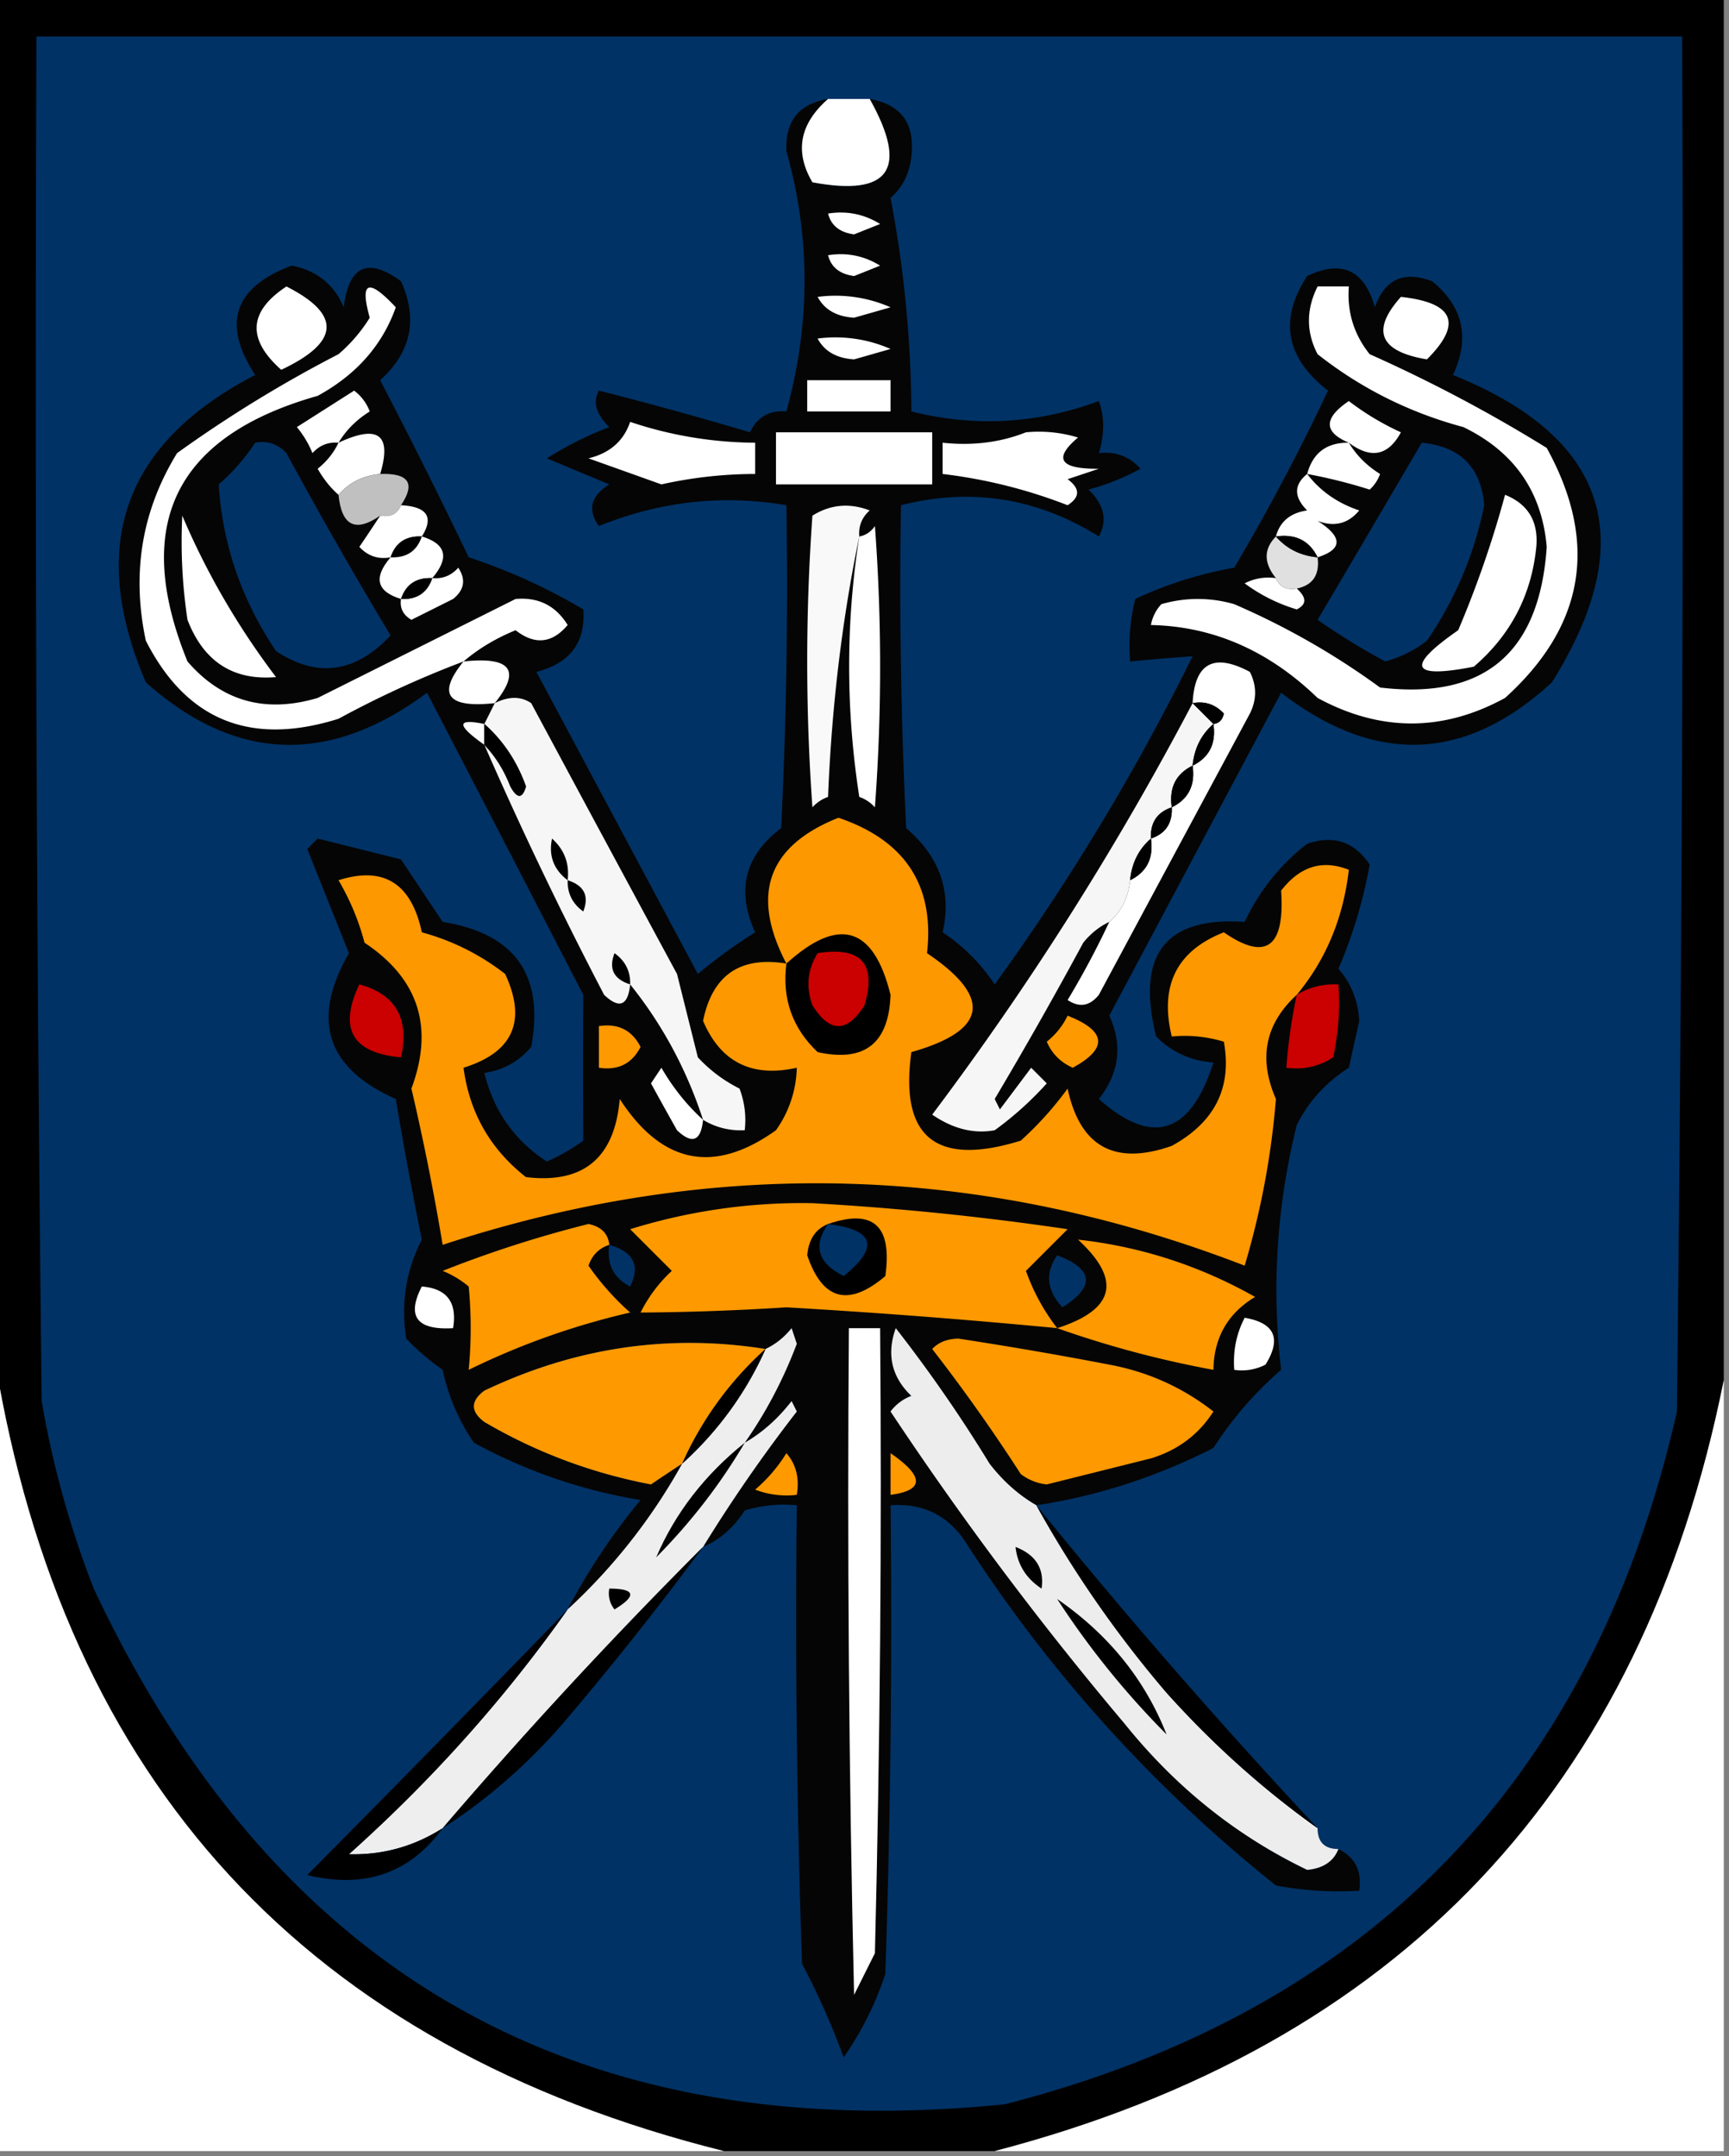 <svg xmlns="http://www.w3.org/2000/svg" width="166" height="207" style="shape-rendering:geometricPrecision;text-rendering:geometricPrecision;image-rendering:optimizeQuality;fill-rule:evenodd;clip-rule:evenodd"><rect width="100%" height="100%" fill="#808080" stroke="none"/><path style="opacity:1" d="M-.5-.5h166v133c-7.863 39.199-31.196 63.865-70 74h-26c-39.999-9.998-63.332-35.332-70-76V-.5z"/><path style="opacity:1" fill="#003265" d="M3.5 3.5h158c.167 44.001 0 88.001-.5 132-7.994 35.326-29.494 57.493-64.5 66.5-40.888 4.141-70.055-12.359-87.5-49.5a92.09 92.09 0 0 1-5-18c-.5-43.665-.667-87.332-.5-131z"/><path style="opacity:1" fill="#050505" d="M79.5 9.5c-2.73 2.394-3.23 5.06-1.5 8 7.432 1.389 9.265-1.278 5.5-8 3.025.533 4.358 2.367 4 5.5-.175 1.658-.842 2.991-2 4a112.473 112.473 0 0 1 2 20.5c6.101 1.523 12.101 1.19 18-1 .552 1.503.552 3.17 0 5 1.603-.188 2.937.312 4 1.5a22.956 22.956 0 0 1-5 2c1.514 1.439 1.847 2.939 1 4.5-5.929-3.71-12.262-4.71-19-3-.166 10.339 0 20.672.5 31 3.229 2.757 4.395 6.09 3.5 10 2 1.333 3.667 3 5 5a217.864 217.864 0 0 0 19-31.5 237.67 237.67 0 0 0-6 .5 18.452 18.452 0 0 1 .5-6 37.515 37.515 0 0 1 9.5-3 206.057 206.057 0 0 0 9-17c-4.064-3.157-4.73-6.823-2-11 3.32-1.591 5.486-.591 6.5 3 .949-2.7 2.783-3.533 5.5-2.5 2.985 2.453 3.652 5.453 2 9 14.886 5.992 18.053 15.825 9.5 29.5-8.291 7.647-16.958 7.98-26 1l-16.5 31c1.3 2.821.967 5.488-1 8 5.135 4.569 8.802 3.402 11-3.5-2.176-.163-4.009-.996-5.5-2.5-1.953-7.849.88-11.516 8.5-11a20.352 20.352 0 0 1 6-7.5c2.538-.867 4.538-.2 6 2a45.677 45.677 0 0 1-3 10c1.204 1.353 1.871 3.02 2 5l-1 4.5c-2.214 1.417-3.88 3.25-5 5.5-1.93 7.783-2.43 15.616-1.5 23.5a34.706 34.706 0 0 0-6.5 7.5c-5.478 2.783-11.145 4.616-17 5.5-1.693-.975-3.193-2.308-4.5-4a138.008 138.008 0 0 0-9-13c-.896 2.525-.396 4.692 1.5 6.5a4.458 4.458 0 0 0-2 1.5 327.571 327.571 0 0 0 22.5 30c4.884 6.072 10.717 10.738 17.5 14 1.53-.14 2.53-.807 3-2 1.604.787 2.271 2.12 2 4a32.462 32.462 0 0 1-8-.5c-11.567-9.235-21.4-20.068-29.5-32.5-1.716-2.897-4.216-4.231-7.5-4 .167 15.004 0 30.004-.5 45a31.063 31.063 0 0 1-4 8 74.198 74.198 0 0 0-4-9c-.5-14.663-.667-29.33-.5-44a12.93 12.93 0 0 0-5 .5c-1.032 1.627-2.366 2.793-4 3.5a146.167 146.167 0 0 1 9-13l-.5-1c-1.307 1.692-2.807 3.025-4.5 4 2.03-2.891 3.698-6.058 5-9.5l-.5-1.5c-.708.881-1.542 1.547-2.5 2-9.301-1.48-18.301-.147-27 4-1.333 1-1.333 2 0 3 4.957 2.91 10.29 4.91 16 6a184.223 184.223 0 0 1 3-2 55.833 55.833 0 0 1-11 14 60.732 60.732 0 0 1 7-10.5 50.633 50.633 0 0 1-16-5.5 19.514 19.514 0 0 1-3-7 23.639 23.639 0 0 1-3.5-3c-.525-3.367-.025-6.534 1.5-9.5a389.209 389.209 0 0 1-2.5-13.5c-6.663-2.951-8.163-7.618-4.5-14l-4-10 1-1 8 2 4 6c6.944 1.109 9.778 5.109 8.5 12-1.171 1.393-2.671 2.227-4.5 2.5.908 3.665 2.908 6.498 6 8.5a18.083 18.083 0 0 0 3.5-2 941.363 941.363 0 0 1 0-14 16481.723 16481.723 0 0 0-15-29c-9.41 6.99-18.41 6.657-27-1C8.38 52.36 11.88 42.526 24.5 36c-3.213-4.92-2.047-8.42 3.5-10.5 2.398.458 4.064 1.791 5 4 .493-3.998 2.326-4.832 5.5-2.5 1.643 3.64.976 6.807-2 9.5a571.231 571.231 0 0 1 8.5 17 55.4 55.4 0 0 1 11 5c.234 3.169-1.266 5.169-4.5 6l15.5 29a51.095 51.095 0 0 1 5.5-4c-1.83-4.032-.997-7.365 2.5-10 .5-10.328.666-20.661.5-31-6.133-1.045-12.133-.378-18 2-1.122-1.544-.789-2.877 1-4l-6-2.5a34.071 34.071 0 0 1 6-3c-1.272-1.246-1.605-2.413-1-3.5a366.069 366.069 0 0 1 14.5 4c.71-1.473 1.876-2.14 3.5-2 2.323-8.444 2.323-16.778 0-25-.119-2.877 1.214-4.544 4-5z"/><path style="opacity:1" fill="#fefffe" d="M79.5 9.5h4c3.765 6.722 1.932 9.389-5.5 8-1.73-2.94-1.23-5.606 1.5-8zM79.5 20.5c1.788-.285 3.455.048 5 1l-2.5 1c-1.376-.184-2.209-.85-2.5-2zM79.5 24.5c1.788-.285 3.455.048 5 1l-2.5 1c-1.376-.184-2.209-.85-2.5-2zM27.5 27.5c5.303 2.683 5.136 5.35-.5 8-3.309-2.936-3.142-5.603.5-8z"/><path style="opacity:1" fill="#fefffe" d="M44.5 63.5a96.809 96.809 0 0 0-12 5.5c-8.444 2.654-14.61.154-18.5-7.5-1.38-6.493-.38-12.493 3-18A123.723 123.723 0 0 1 32.5 34a14.974 14.974 0 0 0 3-3.5c-.978-3.496-.144-3.83 2.5-1-1.288 3.639-3.788 6.472-7.5 8.5C16.815 41.869 12.649 50.369 18 63.5c3.308 3.827 7.474 4.994 12.5 3.5l19-9.5c2.188-.193 3.855.64 5 2.5-1.49 1.772-3.157 1.939-5 .5-1.896.775-3.563 1.775-5 3zM126.5 27.5h3c-.183 2.436.484 4.603 2 6.5a142.816 142.816 0 0 1 17 9c4.994 9.074 3.661 17.074-4 24-5.972 3.265-11.972 3.265-18 0-4.691-4.539-10.024-6.872-16-7a3.944 3.944 0 0 1 1-2 12.5 12.5 0 0 1 7 0 72.374 72.374 0 0 1 14 8c9.982 1.194 15.316-3.306 16-13.5-.459-5.304-3.126-9.137-8-11.5-5.175-1.387-9.842-3.72-14-7-1.105-2.12-1.105-4.287 0-6.5zM78.5 28.5a13.117 13.117 0 0 1 7 1l-3.5 1c-1.681-.108-2.848-.775-3.5-2z"/><path style="opacity:1" fill="#fefffe" d="M134.5 28.5c5.11.554 5.943 2.554 2.5 6-4.559-.763-5.393-2.763-2.5-6zM78.5 32.5a13.117 13.117 0 0 1 7 1l-3.5 1c-1.681-.108-2.848-.775-3.5-2zM77.5 36.5h8v3h-8v-3zM32.5 42.5c-.996-.086-1.83.248-2.5 1a9.468 9.468 0 0 0-1.5-2.5l5.5-3.5a4.452 4.452 0 0 1 1.5 2c-1.27.788-2.27 1.788-3 3zM129.5 42.5c-2.434-1.02-2.434-2.353 0-4a25.866 25.866 0 0 0 5 3c-1.214 2.254-2.881 2.587-5 1zM60.5 40.5a38.369 38.369 0 0 0 12 2v3a41.562 41.562 0 0 0-9 1c-2.338-.837-4.672-1.67-7-2.5 2.044-.498 3.378-1.665 4-3.5zM36.5 45.5c-1.653.16-2.986.826-4 2-.767-.672-1.434-1.505-2-2.5.88-.708 1.547-1.542 2-2.5 3.809-1.783 5.142-.783 4 3zM74.5 41.5h15v5h-15v-5zM98.5 41.5c1.699-.16 3.366.007 5 .5-2.412 2.035-1.745 3.035 2 3l-3 1c1.211.893 1.211 1.726 0 2.5a48.944 48.944 0 0 0-12-3v-3c2.885.306 5.552-.027 8-1z"/><path style="opacity:1" fill="#003266" d="M24.5 42.5c1.175-.219 2.175.114 3 1a462.724 462.724 0 0 0 10 17.5c-3.39 3.61-7.057 4.11-11 1.5-3.319-4.94-5.152-10.273-5.5-16a19.568 19.568 0 0 0 3.5-4z"/><path style="opacity:1" fill="#fefffe" d="M129.5 42.5c.73 1.212 1.73 2.212 3 3a3.647 3.647 0 0 1-1 1.5 49.673 49.673 0 0 0-6-1.5c.548-2.032 1.881-3.032 4-3z"/><path style="opacity:1" fill="#003266" d="M136.5 42.5c3.694.36 5.694 2.36 6 6a35.212 35.212 0 0 1-5.5 13 11.292 11.292 0 0 1-4 2 65.8 65.8 0 0 1-6.5-4c3.361-5.684 6.694-11.35 10-17z"/><path style="opacity:1" fill="silver" d="M36.5 45.5c2.748-.098 3.414.902 2 3-.342.838-1.008 1.172-2 1-2.372 1.648-3.706.981-4-2 1.014-1.174 2.347-1.84 4-2z"/><path style="opacity:1" fill="#fefffe" d="M125.5 45.5c1.249 1.636 2.916 2.803 5 3.5-1.072 1.284-2.405 1.617-4 1 2.427 1.554 2.427 2.721 0 3.5-.787-1.604-2.12-2.27-4-2 .381-1.431 1.381-2.264 3-2.5-1.291-1.292-1.291-2.458 0-3.5zM144.5 47.5c2.214.892 3.214 2.558 3 5-.464 4.632-2.464 8.465-6 11.5-6.068 1.188-6.568.022-1.5-3.5a100.129 100.129 0 0 0 4.5-13zM38.5 48.5c2.507.132 3.174 1.132 2 3-1.527-.073-2.527.594-3 2-1.175.219-2.175-.114-3-1a186.2 186.2 0 0 0 2-3c.992.172 1.658-.162 2-1zM17.5 49.5c2.328 5.48 5.328 10.648 9 15.5-4.114.35-6.947-1.484-8.5-5.5a50.441 50.441 0 0 1-.5-10z"/><path style="opacity:1" fill="#f9f9f9" d="M82.5 51.5c-1.649 7.96-2.649 16.293-3 25a3.646 3.646 0 0 0-1.5 1 196.24 196.24 0 0 1 0-28c1.726-1.076 3.56-1.243 5.5-.5-.752.67-1.086 1.504-1 2.5z"/><path style="opacity:1" fill="#fefffe" d="M82.5 51.5c.617-.11 1.117-.444 1.5-1 .667 9 .667 18 0 27a3.646 3.646 0 0 0-1.5-1c-1.3-8.392-1.3-16.725 0-25z"/><path style="opacity:1" d="M40.5 51.5c-.473 1.406-1.473 2.073-3 2 .473-1.406 1.473-2.073 3-2z"/><path style="opacity:1" fill="#fefffe" d="M40.5 51.5c2.342.71 2.675 2.044 1 4-1.527-.073-2.527.594-3 2-2.342-.71-2.675-2.044-1-4 1.527.073 2.527-.594 3-2z"/><path style="opacity:1" fill="#e0e0e0" d="M122.5 51.5c1.014 1.174 2.347 1.84 4 2 .215 1.679-.452 2.679-2 3-.992.172-1.658-.162-2-1-1.186-1.461-1.186-2.795 0-4z"/><path style="opacity:1" d="M122.5 51.5c1.88-.27 3.213.396 4 2-1.653-.16-2.986-.826-4-2z"/><path style="opacity:1" fill="#fefffe" d="M38.5 57.5c1.527.073 2.527-.594 3-2 .996.086 1.83-.248 2.5-1 .75 1.135.583 2.135-.5 3l-4 2c-.797-.457-1.13-1.124-1-2z"/><path style="opacity:1" d="M41.5 55.5c-.473 1.406-1.473 2.073-3 2 .473-1.406 1.473-2.073 3-2z"/><path style="opacity:1" fill="#fefffe" d="M122.5 55.5c.342.838 1.008 1.172 2 1 .963.864.963 1.53 0 2a16.1 16.1 0 0 1-5-2.5 4.932 4.932 0 0 1 3-.5zM44.5 63.5c4.559-.49 5.559.842 3 4-4.559.49-5.559-.842-3-4zM106.5 88.5c1.174-1.014 1.84-2.347 2-4 1.604-.787 2.271-2.12 2-4 1.406-.473 2.073-1.473 2-3 1.604-.787 2.271-2.12 2-4 1.604-.787 2.271-2.12 2-4 .543-.06.876-.393 1-1-.825-.886-1.825-1.219-3-1 .201-3.85 2.034-4.85 5.5-3 .667 1.333.667 2.667 0 4l-14.5 27c-.865 1.083-1.865 1.25-3 .5a82.211 82.211 0 0 0 4-7.5z"/><path style="opacity:1" fill="#f6f6f6" d="M67.5 107.5c-1.574-4.82-3.907-9.153-7-13-.206 2.05-1.04 2.382-2.5 1a386.123 386.123 0 0 1-11.5-24c1.059 1.1 1.892 2.434 2.5 4 .654 1.196 1.154 1.196 1.5 0-.861-2.41-2.194-4.41-4-6l1-2c1.347-.671 2.514-.671 3.5 0 4.672 8.703 9.34 17.37 14 26l2 8a13.923 13.923 0 0 0 4 3 8.435 8.435 0 0 1 .5 4c-1.459.067-2.792-.266-4-1zM114.5 67.5l2 2c-1.174 1.014-1.84 2.347-2 4-1.604.787-2.271 2.12-2 4-1.406.473-2.073 1.473-2 3-1.174 1.014-1.84 2.347-2 4-.16 1.653-.826 2.986-2 4-.958.453-1.792 1.12-2.5 2a419.11 419.11 0 0 1-8.5 15l.5 1 3-4 1.5 1.5a31.867 31.867 0 0 1-5 4.5c-2.007.368-4.007-.132-6-1.5a291.375 291.375 0 0 0 25-39.5z"/><path style="opacity:1" d="M114.5 67.5c1.175-.219 2.175.114 3 1-.124.607-.457.94-1 1l-2-2z"/><path style="opacity:1" fill="#fefffe" d="M46.5 69.5v2c-2.687-1.894-2.687-2.56 0-2z"/><path style="opacity:1" d="M46.5 69.5c1.806 1.59 3.139 3.59 4 6-.346 1.196-.846 1.196-1.5 0-.608-1.566-1.441-2.9-2.5-4v-2zM116.5 69.5c.271 1.88-.396 3.213-2 4 .16-1.653.826-2.986 2-4zM114.5 73.5c.271 1.88-.396 3.213-2 4-.271-1.88.396-3.213 2-4zM112.5 77.5c.073 1.527-.594 2.527-2 3-.073-1.527.594-2.527 2-3z"/><path style="opacity:1" fill="#fe9800" d="M124.5 95.5c-3.035 2.775-3.702 6.108-2 10a78.062 78.062 0 0 1-3 16c-25.433-9.829-51.1-10.496-77-2a239.077 239.077 0 0 0-3-15c2.19-5.887.69-10.553-4.5-14a23.668 23.668 0 0 0-2.5-6c4.33-1.379 6.997.288 8 5a22.584 22.584 0 0 1 8 4c2.096 4.518.762 7.518-4 9 .577 4.321 2.577 7.821 6 10.5 5.517.657 8.517-1.843 9-7.5 4.054 6.249 9.054 7.249 15 3a10.776 10.776 0 0 0 2-6c-4.31.964-7.31-.536-9-4.5.895-4.393 3.562-6.227 8-5.5-3.46-6.627-1.793-11.294 5-14 6.409 2.18 9.242 6.513 8.5 13 6.31 4.258 5.81 7.425-1.5 9.5-1.136 8.183 2.364 11.016 10.5 8.5a32.293 32.293 0 0 0 4.5-5c1.193 5.589 4.526 7.423 10 5.5 4.135-2.268 5.802-5.601 5-10a12.935 12.935 0 0 0-5-.5c-1.186-4.893.481-8.227 5-10 4.037 2.792 5.87 1.459 5.5-4 1.808-2.343 3.974-3.01 6.5-2-.531 4.625-2.198 8.625-5 12z"/><path style="opacity:1" d="M54.5 84.5c-1.348-1.027-1.848-2.36-1.5-4 1.188 1.063 1.688 2.397 1.5 4zM110.5 80.5c.271 1.88-.396 3.213-2 4 .16-1.653.826-2.986 2-4zM54.5 84.5c1.585.502 2.085 1.502 1.5 3-1.039-.744-1.539-1.744-1.5-3zM75.5 92.5c5.039-4.574 8.372-3.574 10 3-.159 4.663-2.492 6.496-7 5.5-2.43-2.305-3.43-5.138-3-8.5zM60.5 94.5c-1.585-.502-2.085-1.502-1.5-3 1.039.744 1.539 1.744 1.5 3z"/><path style="opacity:1" fill="#cb0000" d="M78.5 91.5c4.177-.658 5.677 1.008 4.5 5-1.667 2.667-3.333 2.667-5 0-.64-1.765-.473-3.432.5-5zM34.5 94.5c3.487.945 4.82 3.278 4 7-4.687-.416-6.02-2.75-4-7zM124.5 95.5c1.208-.734 2.541-1.067 4-1a24.935 24.935 0 0 1-.5 7c-1.356.88-2.856 1.214-4.5 1a51.56 51.56 0 0 1 1-7z"/><path style="opacity:1" fill="#fe9900" d="M102.5 97.5c3.734 1.474 3.9 3.14.5 5-1.169-.509-2.002-1.342-2.5-2.5.881-.708 1.547-1.542 2-2.5zM57.5 98.5c1.846-.278 3.18.389 4 2-.82 1.611-2.154 2.278-4 2v-4z"/><path style="opacity:1" fill="#fefffe" d="M67.5 107.5c-.206 2.049-1.04 2.383-2.5 1a463.76 463.76 0 0 1-2.5-4.5l1-1.5c1.112 1.919 2.446 3.586 4 5z"/><path style="opacity:1" fill="#fe9900" d="M101.5 127.5a685.397 685.397 0 0 0-26-2c-4.704.302-9.37.469-14 .5a13.908 13.908 0 0 1 3-4l-4-4a55.584 55.584 0 0 1 17.5-2.5 271.7 271.7 0 0 1 24.5 2.5l-4 4a19.836 19.836 0 0 0 3 5.5z"/><path style="opacity:1" d="M79.5 117.5c4.35-1.494 6.183.172 5.5 5-3.536 2.992-6.036 2.325-7.5-2 .14-1.53.806-2.53 2-3z"/><path style="opacity:1" fill="#fe9900" d="M58.5 119.5c-.978.311-1.645.978-2 2a25.501 25.501 0 0 0 4 4.5 71.479 71.479 0 0 0-15.5 5.5 42.22 42.22 0 0 0 0-8 9.457 9.457 0 0 0-2.5-1.5 111.103 111.103 0 0 1 14-4.5c1.213.247 1.88.914 2 2z"/><path style="opacity:1" fill="#003266" d="M79.5 117.5c4.461.548 4.961 2.215 1.5 5-2.473-1.24-2.973-2.907-1.5-5z"/><path style="opacity:1" fill="#fe9900" d="M101.5 127.5c5.544-1.788 6.211-4.621 2-8.5 6.008.665 11.675 2.498 17 5.5-2.625 1.581-3.958 3.915-4 7a98.087 98.087 0 0 1-15-4z"/><path style="opacity:1" fill="#003266" d="M58.5 119.5c2.332.662 3 1.995 2 4-1.611-.82-2.278-2.154-2-4zM101.5 120.5c3.502 1.334 3.668 3.001.5 5-1.519-1.639-1.686-3.306-.5-5z"/><path style="opacity:1" fill="#fefffe" d="M40.5 123.5c2.412.194 3.412 1.527 3 4-3.486.205-4.486-1.129-3-4zM119.5 126.5c2.889.499 3.556 1.999 2 4.5a4.934 4.934 0 0 1-3 .5c-.134-1.792.199-3.458 1-5z"/><path style="opacity:1" fill="#eee" d="M71.5 138.5c1.693-.975 3.193-2.308 4.5-4l.5 1a146.167 146.167 0 0 0-9 13 482.072 482.072 0 0 0-25 27c-2.756 1.753-5.756 2.586-9 2.5 7.972-7.129 14.972-14.962 21-23.5a55.833 55.833 0 0 0 11-14 32.73 32.73 0 0 0 8-11c.958-.453 1.792-1.119 2.5-2l.5 1.5c-1.302 3.442-2.97 6.609-5 9.5z"/><path style="opacity:1" fill="#fefffe" d="M81.5 127.5h3c.167 20.003 0 40.003-.5 60l-2 4c-.5-21.331-.667-42.664-.5-64z"/><path style="opacity:1" fill="#ededed" d="M99.5 144.5a108.793 108.793 0 0 0 12.5 18c4.426 4.934 9.26 9.267 14.5 13 0 1.333.667 2 2 2-.47 1.193-1.47 1.86-3 2-6.783-3.262-12.616-7.928-17.5-14a327.571 327.571 0 0 1-22.5-30 4.458 4.458 0 0 1 2-1.5c-1.896-1.808-2.396-3.975-1.5-6.5a138.008 138.008 0 0 1 9 13c1.307 1.692 2.807 3.025 4.5 4z"/><path style="opacity:1" fill="#fe9900" d="M73.5 129.5a32.73 32.73 0 0 0-8 11c-.982.641-1.982 1.307-3 2-5.71-1.09-11.043-3.09-16-6-1.333-1-1.333-2 0-3 8.699-4.147 17.699-5.48 27-4zM89.5 129.5c.597-.639 1.43-.972 2.5-1 4.85.74 9.683 1.574 14.5 2.5 3.709.688 7.043 2.188 10 4.5-1.424 2.218-3.424 3.718-6 4.5l-10 2.5a4.932 4.932 0 0 1-2.5-1 167.12 167.12 0 0 0-8.5-12z"/><path style="opacity:1" d="M73.5 129.5a32.73 32.73 0 0 1-8 11 32.73 32.73 0 0 1 8-11z"/><path style="opacity:1" fill="#fefffe" d="M-.5 130.5c6.668 40.668 30.001 66.002 70 76h-70v-76zM165.5 132.5v74h-70c38.804-10.135 62.137-34.801 70-74z"/><path style="opacity:1" d="M71.5 138.5c-2.332 3.968-5.165 7.634-8.5 11 1.826-4.256 4.66-7.923 8.5-11z"/><path style="opacity:1" fill="#fe9900" d="M75.5 139.5c.934 1.068 1.268 2.401 1 4a8.43 8.43 0 0 1-4-.5 14.694 14.694 0 0 0 3-3.5zM85.5 139.5c3.247 2.238 3.247 3.571 0 4v-4z"/><path style="opacity:1" d="M99.5 144.5a586.007 586.007 0 0 0 27 31c-5.24-3.733-10.074-8.066-14.5-13a108.793 108.793 0 0 1-12.5-18zM67.5 148.5a311.394 311.394 0 0 1-13.5 17c-3.43 3.939-7.263 7.272-11.5 10a482.072 482.072 0 0 1 25-27zM97.5 148.5c1.946.754 2.779 2.088 2.5 4-1.481-.971-2.315-2.304-2.5-4zM58.5 152.5c2.5.011 2.668.678.5 2a2.427 2.427 0 0 1-.5-2zM101.5 153.5c4.932 3.406 8.432 7.739 10.5 13a80.804 80.804 0 0 1-10.5-13zM54.5 154.5c-6.028 8.538-13.028 16.371-21 23.5 3.244.086 6.244-.747 9-2.5-3.155 4.332-7.488 5.832-13 4.5a3213.938 3213.938 0 0 0 25-25.5z"/></svg>